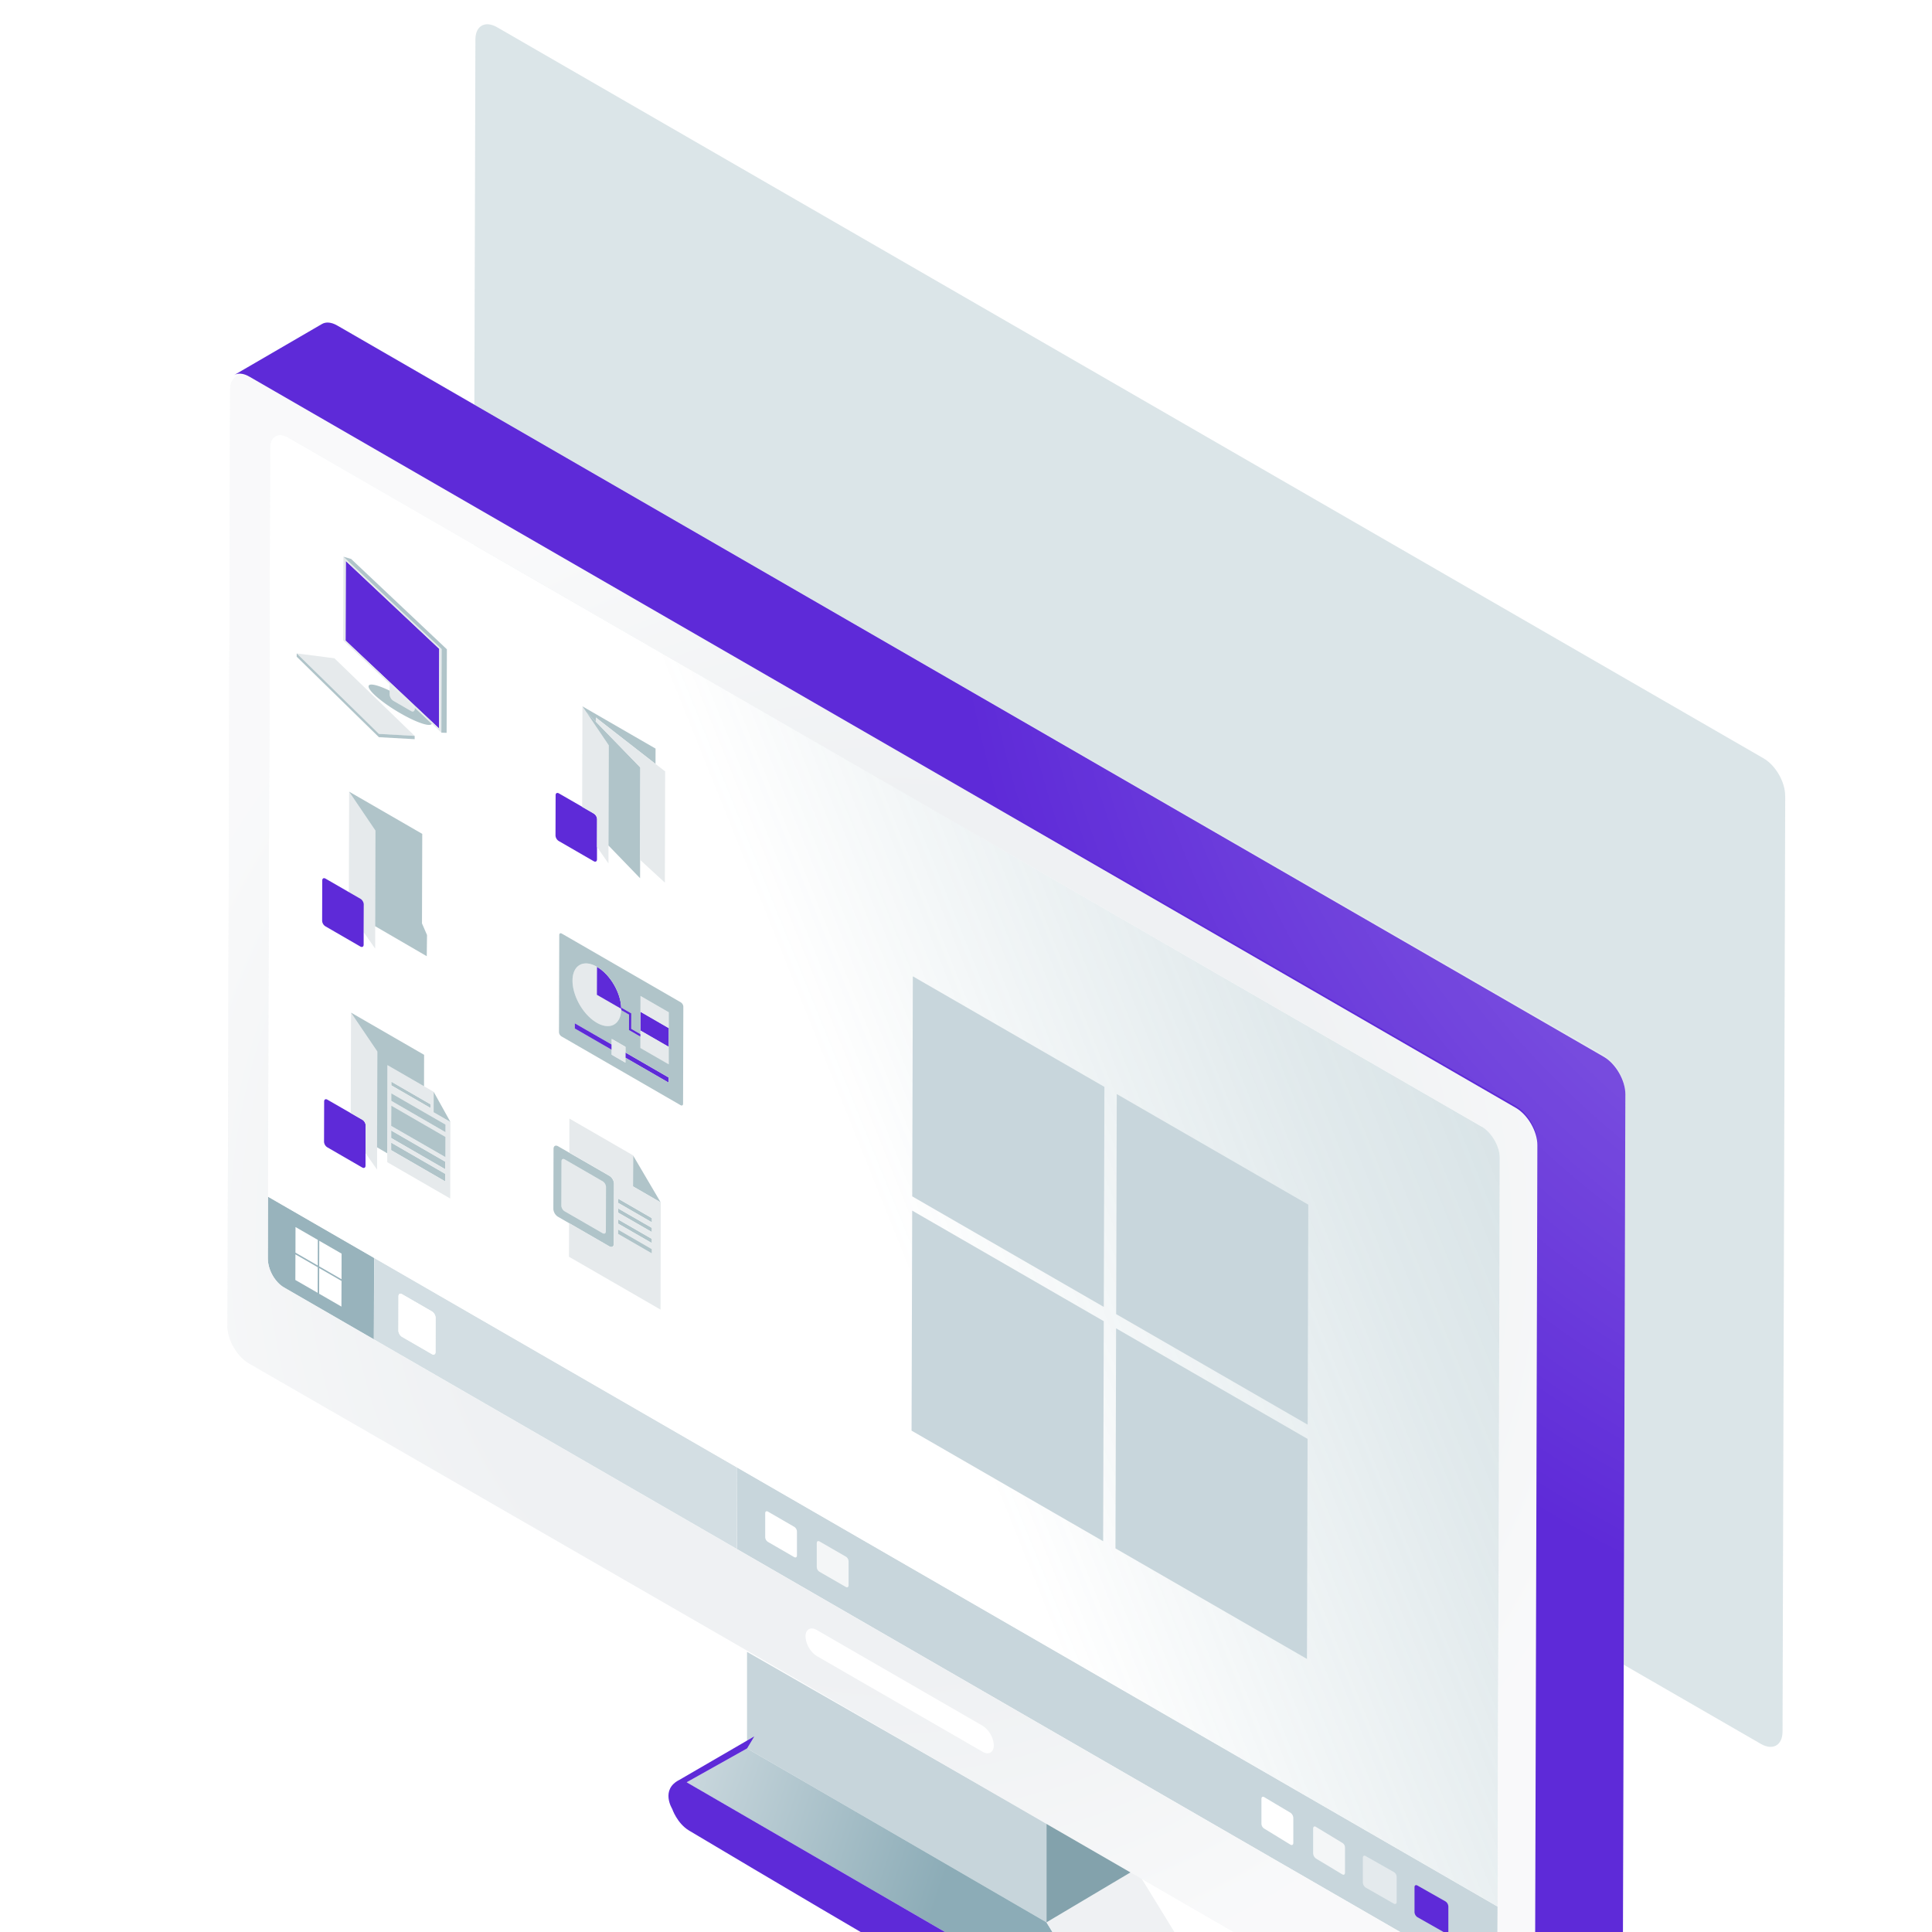 <svg xmlns="http://www.w3.org/2000/svg" width="72" height="72" fill="none" viewBox="0 0 72 72"><g clip-path="url(#a)"><path fill="#4c7f8e" d="m66.53 29.653-.1 34.877c0 .511-.361.718-.808.46L48.063 54.854 37.001 48.45 18.42 37.74c-.445-.257-.803-.878-.803-1.39l.1-34.876c0-.511.361-.716.806-.46l47.201 27.248c.445.257.805.878.803 1.39z" opacity=".2"/><g filter="url(#b)"><path fill="#c7d5db" d="M27.84 56.16v-3.6L39 58.95v3.69z"/><path fill="url(#c)" d="m27.84 56.16-2.25 1.26 15.84 9.18L39 62.64z"/><path fill="#5e2ad8" d="m41.43 66.6 3.33-1.98s.99.99.63 1.53-3.06 2.25-3.69 2.25-16.02-9.18-16.02-9.18c-.45-.27-.63-.81-.63-.81s-.45-.72.27-1.08l2.79-1.62-.27.45-2.25 1.26z"/><path fill="#eff1f3" d="m42.33 60.66 2.43 3.96-3.33 1.98L39 62.64z"/><path fill="#83a2ac" d="M42.33 60.66v-2.07H39v4.05z"/><path fill="#eff1f3" d="m60.572 31.774-.1 34.876c0 .254-.091.434-.235.517L56.96 69.07c.145-.082.234-.263.236-.516l.098-34.877c.002-.511-.358-1.134-.802-1.39L9.293 5.036c-.223-.13-.426-.142-.572-.055l3.276-1.905c.146-.086.349-.074.572.056l47.2 27.252c.444.257.804.878.803 1.39"/><path fill="#fff" d="M29.597 47.898a.23.23 0 0 1 .104.18v.887c-.003.067-.05.094-.108.06l-.977-.566a.23.23 0 0 1-.104-.18v-.887c.003-.065.05-.092.108-.06z"/><path fill="#f4f6f7" d="M31.523 49.01a.23.23 0 0 1 .104.18v.888c-.003.066-.05.093-.106.059l-.98-.565a.23.23 0 0 1-.104-.18v-.888c.004-.064.05-.091.107-.06z"/><path fill="#98b3bc" d="m13.942 37.879-.009 3.035-3.342-1.93c-.339-.196-.612-.67-.61-1.058l.005-2.331z"/><path fill="#c8d6dc" d="m27.471 45.69 28.341 16.363-.007 2.266c0 .427-.304.6-.675.385L10.654 39.022c-.409-.236-.675-.697-.674-1.075 0 .366.272.84.61 1.034l3.343 1.93.01-3.035-.004 3.038 13.525 7.808.009-3.035zm2.229 3.277v-.887a.22.22 0 0 0-.101-.18l-.978-.566c-.057-.032-.104-.007-.104.06v.887a.22.22 0 0 0 .1.18l.978.566c.058.032.105.007.105-.06m1.924 1.113v-.888a.22.22 0 0 0-.101-.18l-.98-.565c-.057-.033-.104-.006-.104.06v.887a.22.22 0 0 0 .101.18l.98.565c.057.032.104.005.104-.06"/><path fill="#fff" d="M48.094 58.557a.25.25 0 0 1 .104.191v.932c0 .067-.048.1-.104.067l-.98-.6a.22.22 0 0 1-.104-.183v-.923c0-.075.048-.1.103-.067z"/><path fill="#5e2ad8" d="M53.867 61.859a.24.24 0 0 1 .109.191v.931c0 .067-.05.091-.11.058l-1.041-.59a.24.24 0 0 1-.11-.191v-.931c0-.067.051-.092.11-.058z"/><path fill="#f4f6f7" d="M50.022 59.677a.2.2 0 0 1 .076.076q.027.05.026.106v.927c0 .075-.047.1-.102.066l-.975-.587a.26.26 0 0 1-.11-.19v-.928c0-.074.047-.099.102-.066z"/><path fill="#e4eaed" d="M51.94 60.763a.22.22 0 0 1 .11.19v.93c0 .066-.05.091-.11.058l-1.032-.589a.24.24 0 0 1-.118-.19v-.93c0-.066.05-.1.11-.058z"/><path fill="#d3dee3" d="m13.946 37.88 13.525 7.81-.01 3.034-13.524-7.808zm2.284 3.51.003-1.284a.3.3 0 0 0-.133-.23l-1.116-.645c-.074-.043-.133-.01-.133.075l-.004 1.284c0 .084.06.187.133.23l1.116.645c.074.041.134.007.134-.076"/><path fill="#fff" d="M16.1 39.875a.3.3 0 0 1 .134.23l-.004 1.284c0 .084-.061.119-.133.075l-1.116-.644a.3.3 0 0 1-.133-.23l.003-1.284c0-.084.061-.119.133-.075zm39.792-5.725-.08 27.901-28.34-16.362-13.526-7.808-3.96-2.286.08-27.904c.001-.427.305-.6.678-.385L55.22 32.985c.371.214.675.738.672 1.164"/><path fill="url(#d)" d="m55.892 34.15-.08 27.901-28.34-16.362-13.526-7.808-3.96-2.286.08-27.904c.001-.427.305-.6.678-.385L55.22 32.985c.371.214.675.738.672 1.164" opacity=".8"/><path fill="#fff" d="m10.744 7.306 3.276-1.904L58.496 31.08l-3.276 1.904zM37.191 55.53a1.23 1.23 0 0 1 .55.96c0 .354-.25.49-.55.312l-8.081-4.694a1.22 1.22 0 0 1-.55-.96c0-.344.25-.49.56-.312z"/><path fill="#eff1f3" d="m56.584 32.333-47.2-27.25c-.444-.258-.806-.05-.807.46l-.1 34.877c0 .512.359 1.134.803 1.392l18.578 10.712 11.063 6.402L56.48 69.064c.445.257.806.05.808-.46l.1-34.878c0-.511-.36-1.134-.804-1.39zM36.614 56.28l-6.175-3.564a.94.94 0 0 1-.42-.729c0-.266.19-.376.422-.241l6.174 3.566a.93.93 0 0 1 .421.729c0 .266-.19.376-.423.241zm19.198 5.775-.007 2.266c0 .426-.304.6-.677.383L10.573 38.977c-.33-.191-.594-.65-.594-1.12l.086-30.166c0-.427.306-.6.677-.385l44.476 25.679c.37.214.675.738.673 1.164l-.079 27.902"/><path fill="url(#e)" d="m56.584 32.333-47.2-27.25c-.444-.258-.806-.05-.807.46l-.1 34.877c0 .512.359 1.134.803 1.392l18.578 10.712 11.063 6.402L56.48 69.064c.445.257.806.05.808-.46l.1-34.878c0-.511-.36-1.134-.804-1.39zm-.772 29.722-.007 2.266c0 .426-.304.6-.677.383L10.573 38.977c-.33-.191-.594-.65-.594-1.12l.086-30.166c0-.427.306-.6.677-.385l44.476 25.679c.37.214.675.738.673 1.164l-.079 27.902"/><path fill="#eff1f3" d="m10.653 39.024-.073-.049-.006.004L28.711 49.45 10.653 39.026zm19.016 10.01s-.018.005-.027.005q.015.001.027-.006m-.035.007a.1.1 0 0 1-.041-.015.1.1 0 0 0 .041.015M11.771 38.28l-.635.368.633.468v-.837zm42.172 24.773s-.01 0-.014.003q.008 0 .014-.003m-1.924-1.11s-.012.003-.02.003q.012.001.02-.004m-.034.006a.1.1 0 0 1-.041-.014.1.1 0 0 0 .041.014m.065-.075-.105.06zm-1.99-1.037a.1.1 0 0 1-.04-.014.1.1 0 0 0 .04.014m.033-.007s-.016.005-.025.005q.014.001.025-.005m-1.924-1.11a.1.1 0 0 1-.032.006q.018.002.032-.007m-16.574-9.577a.1.1 0 0 1-.033.007q.02.002.033-.007m22.064 11.651-.274.159zm-5.774-3.333-.195.113zm-.84-.448c-.017.01-.03.034-.03.066q0-.049.03-.066"/><path fill="#c8d6dc" d="m10.593 38.982.018.011-.016-.01zm1.179-.686-.625.364.623.459v-.823z"/><path fill="#98b3bc" d="m11.771 38.21-.147-.084-.672.39.817.601z"/><path fill="#eff1f3" d="m9.385 5.083 3.278-1.904 47.2 27.25-3.279 1.904z"/><path fill="#5e2ad8" d="m60.572 31.774-.1 34.876c0 .254-.091.434-.235.517L56.96 69.07c.145-.082.234-.263.236-.516l.098-34.877c.002-.511-.358-1.134-.802-1.39L9.293 5.036c-.223-.13-.426-.142-.572-.055l3.276-1.905c.146-.086.349-.074.572.056l47.2 27.252c.444.257.804.878.803 1.39"/><path fill="url(#f)" d="m60.572 31.703-.1 34.877c0 .254-.091.434-.235.517L56.96 69c.145-.083.234-.263.236-.517l.098-34.876c.002-.512-.358-1.134-.802-1.39L9.293 4.966c-.223-.13-.426-.142-.572-.056l3.276-1.904c.146-.087.349-.074.572.056l47.2 27.25c.444.257.804.878.803 1.39z"/><path fill="#e6eaec" d="m13.01 20.5.983 1.45-.011 3.565v.837l-.428-.612.003-1.039a.27.27 0 0 0-.119-.207l-.437-.252.01-3.744z"/><path fill="#5e2ad8" d="M13.437 24.498c.067.038.12.131.119.207l-.004 1.039v.462c0 .076-.056.106-.122.069l-1.305-.755a.26.26 0 0 1-.12-.207l.004-1.5c0-.076.054-.107.121-.07l.868.501.437.252z"/><path fill="#b0c4c9" d="m15.736 22.073-.01 3.34q.096.216.188.433l-.01.789-1.923-1.118.01-3.564-.982-1.451 2.725 1.573z"/><path fill="#5e2ad8" d="M13.507 32.733c.067.038.12.131.119.207l-.004 1.039v.462c0 .076-.055.106-.122.069l-1.305-.755a.26.26 0 0 1-.119-.207l.004-1.499c0-.076.054-.106.12-.068l.868.5.437.252z"/><path fill="#b0c4c9" d="M16.596 34.747v.283l-2.02-1.167v-.282z"/><path fill="#e6eaec" d="m13.08 28.737.983 1.45-.01 3.57v.832l-.43-.612.005-1.04a.27.27 0 0 0-.12-.206l-.437-.252.011-3.744z"/><path fill="#b0c4c9" d="m16.598 34.294-.002.282-2.018-1.166v-.281zm-.55-2.139v.14l-1.465-.846v-.14z"/><path fill="#e6eaec" d="m16.16 32.45.625.36-.007 2.855-2.347-1.355v-.332l.01-3.283 1.363.787.36.209v.76zm.436 1.674v-.754l-2.016-1.166v.754zm-.002.906v-.283l-2.018-1.166v.282zm0-.454v-.282l-2.018-1.167v.283zm.004-1.384v-.283l-2.018-1.166v.283zm-2.018-1.883v.14l1.465.846v-.14z"/><path fill="#b0c4c9" d="m16.6 33.37-.002.752-2.02-1.164.004-.754zm.002-.46-.002.282-2.018-1.167v-.28zm-.44-1.22.623 1.12-.625-.36z"/><path fill="#b0c4c9" d="m15.805 30.31-.003 1.172-1.363-.787-.009 3.285-.378-.223.01-3.57-.982-1.45z"/><path fill="#5e2ad8" d="m12.886 11.905 3.483 3.276-.009 2.964-3.481-3.272z"/><path fill="#e6eaec" d="m12.463 15.532 2.99 2.892-.135-.007-1.197-.066-2.92-2.86-.143-.14z"/><path fill="#b0c4c9" d="m11.058 15.35.143.14 2.92 2.86 1.197.067.135.007v.123l-1.332-.074-3.065-3z"/><path fill="#e6eaec" d="m14.522 16.493.934.879v.045c0 .088-.062.124-.14.079l-.657-.38a.3.3 0 0 1-.139-.24v-.383z"/><path fill="#b0c4c9" d="M14.521 16.74v.136a.3.3 0 0 0 .139.24l.657.38c.077.045.138.009.14-.08v-.045l.637.6c-.05.131-.56-.034-1.179-.393-.653-.376-1.182-.824-1.18-.997 0-.137.329-.063.788.159z"/><path fill="#e6eaec" d="m12.798 11.747 3.66 3.441-.01 3.116-.356-.335-.637-.6-.934-.878-1.732-1.627zm3.562 6.399.01-2.967-3.484-3.274-.009 2.966z"/><path fill="#b0c4c9" d="m13.086 11.831 3.568 3.366-.01 3.114-.196-.007.01-3.116-3.66-3.441z"/><path fill="#5e2ad8" d="M22.133 21.323a.26.26 0 0 1 .119.205l-.004 1.037v.462c0 .076-.055.106-.12.069l-1.307-.755a.26.26 0 0 1-.119-.205l.004-1.501c0-.076.054-.106.12-.069l.868.5.437.253z"/><path fill="#e6eaec" d="m21.706 17.325.162.24.82 1.21-.012 3.734v.668l-.428-.613.003-1.036a.26.26 0 0 0-.118-.205l-.438-.253.011-3.744z"/><path fill="#b0c4c9" d="m24.431 18.898-.002.572-2.224-1.73-.002.152-.335-.344v.016l-.162-.24z"/><path fill="#b0c4c9" d="m21.868 17.548.335.344 1.661 1.71-.009 3.443-.001.684-1.178-1.22.011-3.733-.819-1.212z"/><path fill="#e6eaec" d="m22.205 17.74 2.225 1.73.358.278-.01 4.145-.922-.848.008-3.443-1.66-1.71zm.041 9.29-.004 1.043.907.523c0 .578-.408.81-.91.52-.503-.29-.906-.99-.906-1.567 0-.576.409-.808.91-.518z"/><path fill="#5e2ad8" d="m23.308 30.224 1.61.93-.001.193-1.61-.929zm-1.062-3.194c.502.29.905.99.905 1.566l-.907-.523.004-1.043zm2.677 2.285-.002.698-1.055-.608.002-.7z"/><path fill="#e6eaec" d="m24.925 28.726-.002.589-1.055-.61-.002.7 1.055.608-.002.65-1.055-.608.002-.422v-.093l.004-1.422z"/><path fill="#b0c4c9" d="M25.374 28.357a.2.2 0 0 1 .092.16l-.01 3.616c0 .06-.042.083-.094.053l-4.44-2.564a.2.2 0 0 1-.09-.16l.01-3.616c0-.06.041-.083.094-.054l4.438 2.563zm-.451.956v-.589l-1.053-.608-.004 1.422-.342-.198v-.576l-.373-.216v.047c0-.576-.403-1.276-.905-1.566s-.91-.058-.91.518c0 .578.402 1.278.905 1.568.502.29.909.058.91-.52v.048l.292.17v.576l.423.244v.422l1.055.608v-.65zm-.004 2.032v-.192l-1.61-.93v-.21l-.51-.295v.21l-1.376-.793v.192l1.374.794v.184l.51.295v-.184z"/><path fill="#5e2ad8" d="m23.526 28.765-.002.576.342.198v.094l-.425-.245.002-.574-.292-.17v-.095zm-2.104.564v-.193l1.375.792v.195z"/><path fill="#e6eaec" d="M23.308 30.013v.405l-.002.184-.511-.296.002-.183v-.405z"/><path fill="#b0c4c9" d="M24.295 36.398v.156l-1.255-.725v-.157z"/><path fill="#e6eaec" d="M22.464 35.024c.068.04.122.133.122.21l-.005 1.651c0 .078-.056.11-.123.07l-1.413-.815a.27.27 0 0 1-.122-.21l.005-1.651c0-.077.056-.11.123-.07z"/><path fill="#b0c4c9" d="M22.716 34.824a.37.37 0 0 1 .165.288l-.007 2.241c0 .106-.076.15-.168.096l-1.503-.868-.415-.24a.37.37 0 0 1-.166-.287l.007-2.241c0-.107.076-.148.168-.096l.415.24zm-.137 2.061.005-1.65a.27.27 0 0 0-.122-.21l-1.413-.816c-.069-.04-.123-.008-.123.07l-.005 1.65c0 .078.054.173.122.211l1.413.816c.069.04.123.007.123-.07m1.714.284v.157l-1.255-.724v-.157zm.002-.41-.002.156-1.255-.724.002-.156zm-.702-2.7 1.03 1.751-1.034-.598z"/><path fill="#e6eaec" d="m23.59 35.213 1.036.598-.01 3.994-3.412-1.97.004-1.256 1.503.868c.091.052.167.01.167-.095l.007-2.241a.37.37 0 0 0-.165-.288l-1.503-.868.003-1.269 2.375 1.372-.004 1.153zm.701 2.495v-.157l-1.255-.723v.156zm.002-.792v-.157l-1.255-.723v.156zm0 .41v-.156l-1.255-.724v.157zm.002-.774v-.156l-1.255-.724v.157z"/><path fill="#b0c4c9" d="M24.29 37.551v.157l-1.254-.724v-.158z"/><path fill="#c8d6dc" d="m41.158 31.505-.023 8.2-7.139-4.12.023-8.2zm7.598 4.389-.023 8.199-7.137-4.12.023-8.2zm-7.622 4.343-.023 8.2-7.14-4.121.024-8.2zm7.596 4.387-.023 8.2-7.137-4.12.024-8.2z"/><path fill="#fff" d="m11.844 37.207-.002.956-.831-.48.002-.955zm.886.512-.002.955-.832-.48.002-.954zm-.888.507-.004.954-.831-.479.003-.955zm.886.511-.004.956-.831-.48.003-.956z"/></g></g><defs><radialGradient id="e" cx="0" cy="0" r="1" gradientTransform="translate(32.932 37.07)scale(28.534)" gradientUnits="userSpaceOnUse"><stop offset=".57" stop-color="#fff" stop-opacity="0"/><stop offset=".79" stop-color="#fff" stop-opacity=".3"/><stop offset=".87" stop-color="#fff" stop-opacity=".42"/><stop offset="1" stop-color="#fff" stop-opacity=".6"/></radialGradient><radialGradient id="f" cx="0" cy="0" r="1" gradientTransform="translate(81.938 7.511)scale(86.681)" gradientUnits="userSpaceOnUse"><stop stop-color="#fff" stop-opacity=".6"/><stop offset=".13" stop-color="#fff" stop-opacity=".42"/><stop offset=".21" stop-color="#fff" stop-opacity=".3"/><stop offset=".54" stop-color="#fff" stop-opacity="0"/></radialGradient><linearGradient id="c" x1="36.48" x2="25.68" y1="61.02" y2="57.42" gradientUnits="userSpaceOnUse"><stop offset=".107" stop-color="#8cacb7"/><stop offset="1" stop-color="#c9d7dd"/></linearGradient><linearGradient id="d" x1="146.23" x2="-5.625" y1="-10.961" y2="50.236" gradientUnits="userSpaceOnUse"><stop offset=".35" stop-color="#4c7f8e" stop-opacity=".5"/><stop offset=".44" stop-color="#4c7f8e" stop-opacity=".47"/><stop offset=".54" stop-color="#4c7f8e" stop-opacity=".37"/><stop offset=".65" stop-color="#4c7f8e" stop-opacity=".21"/><stop offset=".75" stop-color="#4c7f8e" stop-opacity="0"/><stop offset="1" stop-color="#4c7f8e" stop-opacity="0"/></linearGradient><clipPath id="a"><path fill="#fff" d="M0 0h72v72H0z"/></clipPath><filter id="b" width="80.094" height="94.224" x="-5.522" y="-10.049" color-interpolation-filters="sRGB" filterUnits="userSpaceOnUse"><feFlood flood-opacity="0" result="BackgroundImageFix"/><feColorMatrix in="SourceAlpha" result="hardAlpha" values="0 0 0 0 0 0 0 0 0 0 0 0 0 0 0 0 0 0 127 0"/><feOffset dy="1"/><feGaussianBlur stdDeviation="7"/><feComposite in2="hardAlpha" operator="out"/><feColorMatrix values="0 0 0 0 0 0 0 0 0 0 0 0 0 0 0 0 0 0 0.12 0"/><feBlend in2="BackgroundImageFix" result="effect1_dropShadow_7996_40513"/><feColorMatrix in="SourceAlpha" result="hardAlpha" values="0 0 0 0 0 0 0 0 0 0 0 0 0 0 0 0 0 0 127 0"/><feOffset dy="5"/><feGaussianBlur stdDeviation="4"/><feComposite in2="hardAlpha" operator="out"/><feColorMatrix values="0 0 0 0 0 0 0 0 0 0 0 0 0 0 0 0 0 0 0.14 0"/><feBlend in2="effect1_dropShadow_7996_40513" result="effect2_dropShadow_7996_40513"/><feColorMatrix in="SourceAlpha" result="hardAlpha" values="0 0 0 0 0 0 0 0 0 0 0 0 0 0 0 0 0 0 127 0"/><feMorphology in="SourceAlpha" radius="1" result="effect3_dropShadow_7996_40513"/><feOffset dy="3"/><feGaussianBlur stdDeviation="2.5"/><feComposite in2="hardAlpha" operator="out"/><feColorMatrix values="0 0 0 0 0 0 0 0 0 0 0 0 0 0 0 0 0 0 0.2 0"/><feBlend in2="effect2_dropShadow_7996_40513" result="effect3_dropShadow_7996_40513"/><feBlend in="SourceGraphic" in2="effect3_dropShadow_7996_40513" result="shape"/></filter></defs></svg>